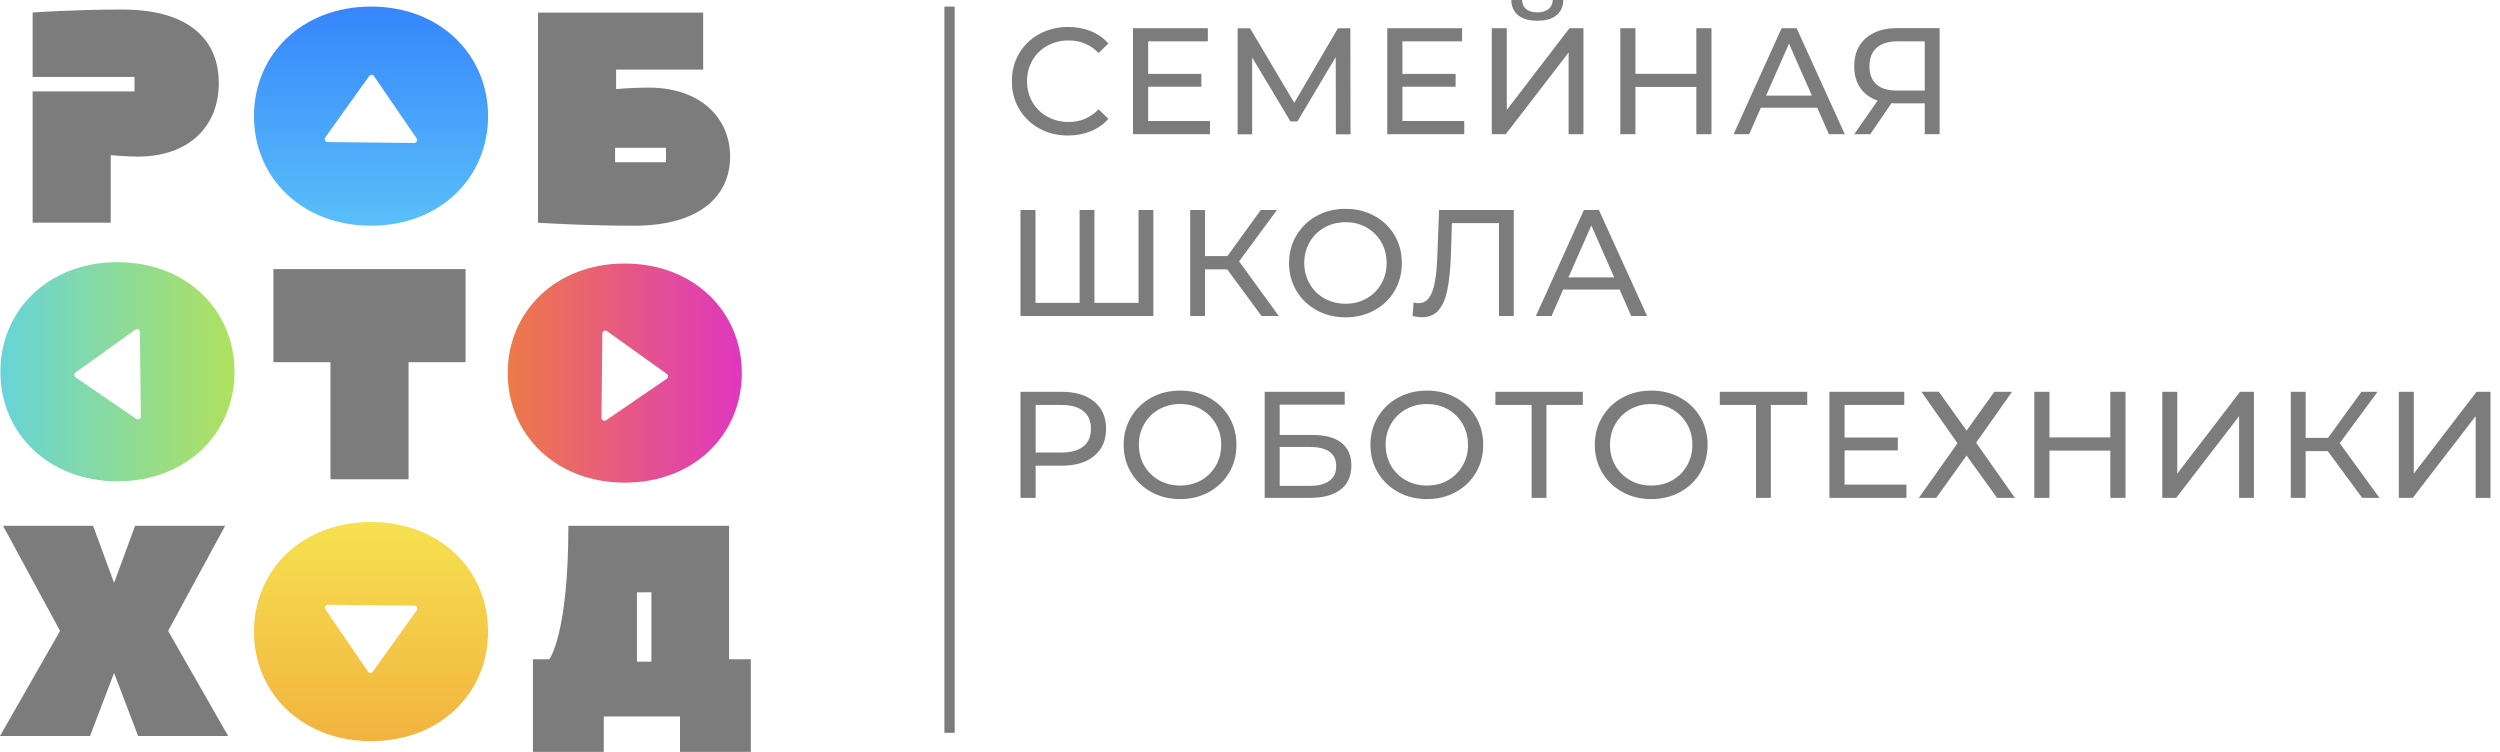 <svg width="133" height="40" viewBox="0 0 133 40" fill="none" xmlns="http://www.w3.org/2000/svg">
<path d="M55.286 6.831C54.832 6.581 54.477 6.236 54.218 5.8C53.959 5.36 53.831 4.868 53.831 4.321C53.831 3.773 53.959 3.281 54.218 2.841C54.477 2.405 54.832 2.06 55.291 1.81C55.747 1.56 56.259 1.435 56.823 1.435C57.262 1.435 57.666 1.51 58.032 1.657C58.397 1.804 58.708 2.024 58.967 2.313L58.444 2.822C58.019 2.377 57.49 2.152 56.856 2.152C56.437 2.152 56.059 2.246 55.719 2.433C55.38 2.622 55.116 2.88 54.924 3.211C54.732 3.542 54.638 3.912 54.638 4.321C54.638 4.729 54.732 5.099 54.924 5.43C55.116 5.761 55.38 6.019 55.719 6.208C56.059 6.397 56.437 6.489 56.856 6.489C57.485 6.489 58.013 6.264 58.444 5.814L58.967 6.322C58.708 6.612 58.397 6.834 58.027 6.984C57.66 7.134 57.254 7.209 56.815 7.209C56.25 7.209 55.742 7.084 55.288 6.834L55.286 6.831ZM64.371 6.439V7.14L60.276 7.14V1.499L64.257 1.499V2.199L61.083 2.199V3.931L63.913 3.931V4.615L61.083 4.615V6.436L64.371 6.436V6.439ZM71.069 7.143L71.061 3.033L69.023 6.459H68.653L66.615 3.058V7.145H65.842V1.504L66.504 1.504L68.856 5.469L71.178 1.504L71.839 1.504L71.848 7.145H71.075L71.069 7.143ZM77.898 6.439V7.14L73.802 7.14V1.499L77.784 1.499V2.199L74.609 2.199V3.931L77.439 3.931V4.615L74.609 4.615V6.436L77.898 6.436V6.439ZM79.363 1.499L80.161 1.499V5.85L83.497 1.499L84.239 1.499V7.14H83.45V2.794L80.105 7.14H79.363V1.499ZM80.77 0.817C80.531 0.626 80.408 0.353 80.403 0L80.975 0C80.981 0.209 81.053 0.373 81.198 0.487C81.34 0.603 81.537 0.659 81.79 0.659C82.043 0.659 82.227 0.601 82.374 0.487C82.521 0.37 82.599 0.209 82.605 0L83.169 0C83.163 0.35 83.041 0.62 82.802 0.815C82.563 1.009 82.227 1.104 81.79 1.104C81.353 1.104 81.009 1.009 80.77 0.817ZM91.051 1.499V7.14L90.245 7.14V4.626L87.006 4.626V7.14L86.2 7.14V1.499L87.006 1.499V3.926L90.245 3.926V1.499L91.051 1.499ZM96.676 5.73L93.678 5.73L93.058 7.14L92.227 7.14L94.782 1.499L95.58 1.499L98.144 7.14H97.298L96.678 5.73H96.676ZM96.392 5.085L95.174 2.322L93.957 5.085L96.389 5.085H96.392ZM103.187 1.499V7.14L102.397 7.14V5.497H100.843C100.746 5.497 100.674 5.497 100.626 5.488L99.498 7.14L98.644 7.14L99.892 5.349C99.489 5.216 99.181 4.991 98.966 4.676C98.752 4.362 98.644 3.979 98.644 3.528C98.644 2.889 98.85 2.391 99.261 2.032C99.673 1.677 100.226 1.496 100.927 1.496L103.193 1.496L103.187 1.499ZM99.823 4.485C100.067 4.707 100.429 4.818 100.907 4.818H102.397V2.199L100.954 2.199C100.471 2.199 100.101 2.313 99.842 2.538C99.584 2.764 99.456 3.092 99.456 3.523C99.456 3.954 99.578 4.262 99.823 4.485ZM61.358 11.171V16.812L54.29 16.812V11.171H55.088V16.112H57.435V11.171H58.224V16.112H60.571V11.171H61.361H61.358ZM65.284 14.329L64.107 14.329V16.812H63.318V11.171H64.107V13.621L65.3 13.621L67.074 11.171H67.936L65.92 13.904L68.033 16.812H67.116L65.286 14.329H65.284ZM70.046 16.504C69.59 16.253 69.231 15.909 68.97 15.47C68.709 15.03 68.578 14.538 68.578 13.996C68.578 13.454 68.709 12.962 68.97 12.522C69.231 12.083 69.59 11.736 70.046 11.485C70.502 11.235 71.016 11.11 71.586 11.11C72.156 11.11 72.662 11.235 73.118 11.485C73.574 11.736 73.933 12.08 74.192 12.517C74.45 12.956 74.578 13.448 74.578 13.996C74.578 14.544 74.45 15.036 74.192 15.475C73.933 15.912 73.577 16.256 73.118 16.506C72.662 16.757 72.151 16.882 71.586 16.882C71.022 16.882 70.505 16.757 70.046 16.506V16.504ZM72.701 15.878C73.032 15.689 73.293 15.431 73.483 15.1C73.674 14.769 73.769 14.399 73.769 13.99C73.769 13.582 73.674 13.212 73.483 12.881C73.291 12.55 73.032 12.292 72.701 12.102C72.37 11.914 71.998 11.822 71.586 11.822C71.175 11.822 70.797 11.916 70.463 12.102C70.127 12.292 69.865 12.55 69.674 12.881C69.482 13.212 69.387 13.582 69.387 13.99C69.387 14.399 69.482 14.769 69.674 15.1C69.865 15.431 70.127 15.689 70.463 15.878C70.799 16.067 71.175 16.159 71.586 16.159C71.998 16.159 72.373 16.064 72.701 15.878ZM80.533 11.171V16.812H79.744V11.872H77.244L77.189 13.523C77.161 14.302 77.1 14.933 77 15.417C76.9 15.9 76.744 16.265 76.527 16.509C76.313 16.754 76.021 16.876 75.657 16.876C75.49 16.876 75.32 16.854 75.148 16.812L75.204 16.095C75.29 16.117 75.376 16.128 75.462 16.128C75.693 16.128 75.879 16.037 76.018 15.85C76.157 15.664 76.263 15.386 76.332 15.016C76.402 14.646 76.449 14.157 76.469 13.548L76.558 11.171L80.531 11.171H80.533ZM86.158 15.403L83.161 15.403L82.541 16.812H81.709L84.264 11.171H85.062L87.626 16.812L86.781 16.812L86.161 15.403H86.158ZM85.877 14.758L84.659 11.994L83.441 14.758L85.874 14.758H85.877ZM58.216 21.366C58.636 21.717 58.844 22.198 58.844 22.809C58.844 23.421 58.636 23.902 58.216 24.252C57.796 24.603 57.221 24.775 56.492 24.775H55.096V26.485L54.29 26.485V20.844L56.489 20.844C57.221 20.844 57.796 21.019 58.213 21.366H58.216ZM57.635 23.749C57.905 23.532 58.038 23.218 58.038 22.809C58.038 22.401 57.905 22.089 57.635 21.87C57.365 21.653 56.976 21.544 56.467 21.544H55.096V24.074H56.467C56.979 24.074 57.368 23.966 57.635 23.749ZM61.246 26.174C60.791 25.923 60.432 25.578 60.17 25.139C59.909 24.7 59.779 24.208 59.779 23.666C59.779 23.124 59.909 22.631 60.17 22.192C60.432 21.753 60.791 21.405 61.246 21.155C61.703 20.905 62.217 20.78 62.787 20.78C63.357 20.78 63.863 20.905 64.319 21.155C64.775 21.405 65.133 21.75 65.392 22.187C65.65 22.626 65.778 23.118 65.778 23.666C65.778 24.213 65.65 24.706 65.392 25.145C65.133 25.581 64.778 25.926 64.319 26.176C63.863 26.427 63.351 26.552 62.787 26.552C62.222 26.552 61.705 26.427 61.246 26.176V26.174ZM63.902 25.551C64.233 25.362 64.494 25.103 64.683 24.772C64.875 24.441 64.969 24.072 64.969 23.663C64.969 23.254 64.875 22.884 64.683 22.554C64.491 22.223 64.233 21.964 63.902 21.775C63.571 21.586 63.198 21.494 62.787 21.494C62.375 21.494 61.997 21.589 61.663 21.775C61.327 21.964 61.066 22.223 60.874 22.554C60.682 22.884 60.588 23.254 60.588 23.663C60.588 24.072 60.682 24.441 60.874 24.772C61.066 25.103 61.327 25.362 61.663 25.551C62 25.74 62.375 25.831 62.787 25.831C63.198 25.831 63.574 25.737 63.902 25.551ZM67.282 20.844L71.539 20.844V21.528L68.08 21.528V23.14H69.838C70.51 23.14 71.019 23.279 71.37 23.56C71.72 23.841 71.892 24.241 71.892 24.77C71.892 25.323 71.703 25.748 71.325 26.043C70.947 26.338 70.405 26.485 69.701 26.485H67.282V20.844ZM69.668 25.848C70.129 25.848 70.483 25.759 70.725 25.581C70.966 25.403 71.086 25.145 71.086 24.8C71.086 24.119 70.613 23.777 69.668 23.777H68.08V25.848H69.668ZM74.375 26.174C73.919 25.923 73.56 25.578 73.299 25.139C73.038 24.7 72.907 24.208 72.907 23.666C72.907 23.124 73.038 22.631 73.299 22.192C73.56 21.753 73.919 21.405 74.375 21.155C74.831 20.905 75.345 20.78 75.915 20.78C76.485 20.78 76.991 20.905 77.447 21.155C77.903 21.405 78.262 21.75 78.52 22.187C78.779 22.626 78.907 23.118 78.907 23.666C78.907 24.213 78.779 24.706 78.52 25.145C78.262 25.581 77.906 25.926 77.447 26.176C76.991 26.427 76.48 26.552 75.915 26.552C75.351 26.552 74.834 26.427 74.375 26.176V26.174ZM77.03 25.551C77.361 25.362 77.622 25.103 77.811 24.772C78.003 24.441 78.098 24.072 78.098 23.663C78.098 23.254 78.003 22.884 77.811 22.554C77.62 22.223 77.361 21.964 77.03 21.775C76.699 21.586 76.327 21.494 75.915 21.494C75.504 21.494 75.126 21.589 74.792 21.775C74.456 21.964 74.194 22.223 74.002 22.554C73.811 22.884 73.716 23.254 73.716 23.663C73.716 24.072 73.811 24.441 74.002 24.772C74.194 25.103 74.456 25.362 74.792 25.551C75.128 25.74 75.504 25.831 75.915 25.831C76.327 25.831 76.702 25.737 77.03 25.551ZM84.206 21.544H82.271V26.485H81.481V21.544H79.555V20.844H84.206V21.544ZM86.311 26.174C85.855 25.923 85.496 25.578 85.235 25.139C84.973 24.7 84.843 24.208 84.843 23.666C84.843 23.124 84.973 22.631 85.235 22.192C85.496 21.753 85.855 21.405 86.311 21.155C86.767 20.905 87.281 20.78 87.851 20.78C88.421 20.78 88.927 20.905 89.383 21.155C89.839 21.405 90.198 21.75 90.456 22.187C90.715 22.626 90.843 23.118 90.843 23.666C90.843 24.213 90.715 24.706 90.456 25.145C90.198 25.581 89.842 25.926 89.383 26.176C88.927 26.427 88.415 26.552 87.851 26.552C87.287 26.552 86.769 26.427 86.311 26.176V26.174ZM88.966 25.551C89.297 25.362 89.558 25.103 89.747 24.772C89.939 24.441 90.034 24.072 90.034 23.663C90.034 23.254 89.939 22.884 89.747 22.554C89.555 22.223 89.297 21.964 88.966 21.775C88.635 21.586 88.262 21.494 87.851 21.494C87.439 21.494 87.061 21.589 86.728 21.775C86.391 21.964 86.13 22.223 85.938 22.554C85.746 22.884 85.652 23.254 85.652 23.663C85.652 24.072 85.746 24.441 85.938 24.772C86.13 25.103 86.391 25.362 86.728 25.551C87.064 25.74 87.439 25.831 87.851 25.831C88.262 25.831 88.638 25.737 88.966 25.551ZM96.144 21.544L94.209 21.544V26.485H93.42V21.544H91.493V20.844L96.144 20.844V21.544ZM101.421 25.784V26.485H97.326V20.844H101.307V21.544H98.132V23.276H100.963V23.96H98.132V25.782H101.421V25.784ZM103.148 20.844L104.624 22.907L106.098 20.844H107.04L105.13 23.552L107.193 26.485H106.242L104.622 24.236L103.009 26.485H102.083L104.138 23.582L102.219 20.841H103.145L103.148 20.844ZM113.076 20.844V26.485H112.27V23.971L109.031 23.971V26.485H108.225V20.844H109.031V23.271L112.27 23.271V20.844H113.076ZM115.034 20.844H115.832V25.195L119.168 20.844H119.91V26.485H119.121V22.139L115.776 26.485H115.034V20.844ZM123.836 24.002H122.66V26.485H121.87V20.844H122.66V23.293H123.853L125.627 20.844H126.488L124.473 23.577L126.586 26.485H125.668L123.839 24.002H123.836ZM127.617 20.844H128.415V25.195L131.752 20.844H132.494V26.485H131.704V22.139L128.36 26.485H127.617V20.844ZM50.79 0.35L50.242 0.35V38.985H50.79V0.35Z" fill="#7C7C7C"/>
<path d="M24.768 14.316V19.268H21.735V25.496L17.581 25.496V19.268H14.545V14.316L24.768 14.316Z" fill="#7C7C7C"/>
<path d="M0.161 27.973L4.952 27.973L6.069 31.006L7.187 27.973H11.977L8.944 33.564L12.139 39.155L7.348 39.155L6.069 35.802L4.79 39.155H0L3.195 33.564L0.161 27.973Z" fill="#7C7C7C"/>
<path d="M19.739 27.771C16.063 27.771 13.511 30.327 13.511 33.599C13.511 36.871 16.066 39.429 19.739 39.429C23.411 39.429 25.966 36.874 25.966 33.599C25.966 30.324 23.411 27.771 19.739 27.771ZM19.58 35.731L17.311 32.417C17.239 32.315 17.317 32.173 17.442 32.173L22.046 32.22C22.171 32.22 22.244 32.364 22.171 32.467L19.833 35.734C19.769 35.823 19.639 35.82 19.577 35.734L19.58 35.731Z" fill="url(#paint0_linear_363_3641)"/>
<path d="M19.739 12.007C23.414 12.007 25.966 9.452 25.966 6.18C25.966 2.907 23.411 0.35 19.739 0.35C16.066 0.35 13.511 2.905 13.511 6.18C13.511 9.455 16.066 12.007 19.739 12.007ZM19.894 4.047L22.163 7.361C22.235 7.464 22.157 7.606 22.032 7.606L17.428 7.559C17.303 7.559 17.231 7.414 17.303 7.311L19.641 4.045C19.705 3.956 19.836 3.958 19.897 4.045L19.894 4.047Z" fill="url(#paint1_linear_363_3641)"/>
<path d="M6.249 25.605C9.925 25.605 12.477 23.05 12.477 19.775C12.477 16.5 9.922 13.947 6.249 13.947C2.577 13.947 0.021 16.502 0.021 19.775C0.021 23.047 2.577 25.605 6.249 25.605ZM7.445 17.662L7.492 22.152C7.492 22.277 7.353 22.352 7.247 22.282L4.017 20.072C3.928 20.011 3.925 19.88 4.017 19.816L7.2 17.537C7.303 17.464 7.445 17.537 7.448 17.662H7.445Z" fill="url(#paint2_linear_363_3641)"/>
<path d="M39.465 19.847C39.465 16.575 36.91 14.02 33.238 14.02C29.562 14.02 27.01 16.575 27.01 19.847C27.01 23.119 29.565 25.677 33.238 25.677C36.913 25.677 39.465 23.122 39.465 19.847ZM32.289 17.612L35.473 19.892C35.562 19.955 35.559 20.086 35.473 20.147L32.242 22.358C32.139 22.43 31.998 22.352 31.998 22.227L32.045 17.737C32.045 17.612 32.189 17.539 32.292 17.612H32.289Z" fill="url(#paint3_linear_363_3641)"/>
<path d="M6.527 0.506C3.972 0.506 1.736 0.664 1.736 0.664L1.736 4.092L7.155 4.092V4.863L1.736 4.863L1.736 11.847L5.89 11.847V8.252C5.89 8.252 6.688 8.332 7.327 8.332C10.044 8.332 11.64 6.734 11.64 4.42C11.64 2.107 10.044 0.509 6.53 0.509L6.527 0.506Z" fill="#7C7C7C"/>
<path d="M34.533 4.66C33.574 4.66 32.776 4.74 32.776 4.74V3.703L37.408 3.703V0.67L28.622 0.67V11.849C28.622 11.849 31.019 12.008 33.732 12.008C37.246 12.008 38.842 10.409 38.842 8.335C38.842 6.261 37.244 4.662 34.53 4.662L34.533 4.66ZM35.431 8.633L32.723 8.633V7.862L35.431 7.862V8.633Z" fill="#7C7C7C"/>
<path d="M38.787 35.074V27.973L30.238 27.973C30.238 33.77 29.223 35.074 29.223 35.074H28.352V40H32.12V38.115H36.176V40L39.944 40V35.074H38.784H38.787ZM34.655 35.199H34.619L33.921 35.201L33.885 35.199V31.512H33.921L34.619 31.509L34.655 31.512V35.199Z" fill="#7C7C7C"/>
<defs>
<linearGradient id="paint0_linear_363_3641" x1="19.739" y1="39.432" x2="19.739" y2="27.771" gradientUnits="userSpaceOnUse">
<stop stop-color="#F2B33F"/>
<stop offset="1" stop-color="#F6E14F"/>
</linearGradient>
<linearGradient id="paint1_linear_363_3641" x1="19.739" y1="0.347" x2="19.739" y2="12.007" gradientUnits="userSpaceOnUse">
<stop stop-color="#3686FB"/>
<stop offset="1" stop-color="#59BFF9"/>
</linearGradient>
<linearGradient id="paint2_linear_363_3641" x1="0.019" y1="19.775" x2="12.477" y2="19.775" gradientUnits="userSpaceOnUse">
<stop stop-color="#67D4D8"/>
<stop offset="1" stop-color="#AFE15E"/>
</linearGradient>
<linearGradient id="paint3_linear_363_3641" x1="39.465" y1="19.85" x2="27.01" y2="19.85" gradientUnits="userSpaceOnUse">
<stop stop-color="#DF37BF"/>
<stop offset="1" stop-color="#ED7A48"/>
</linearGradient>
</defs>
</svg>
